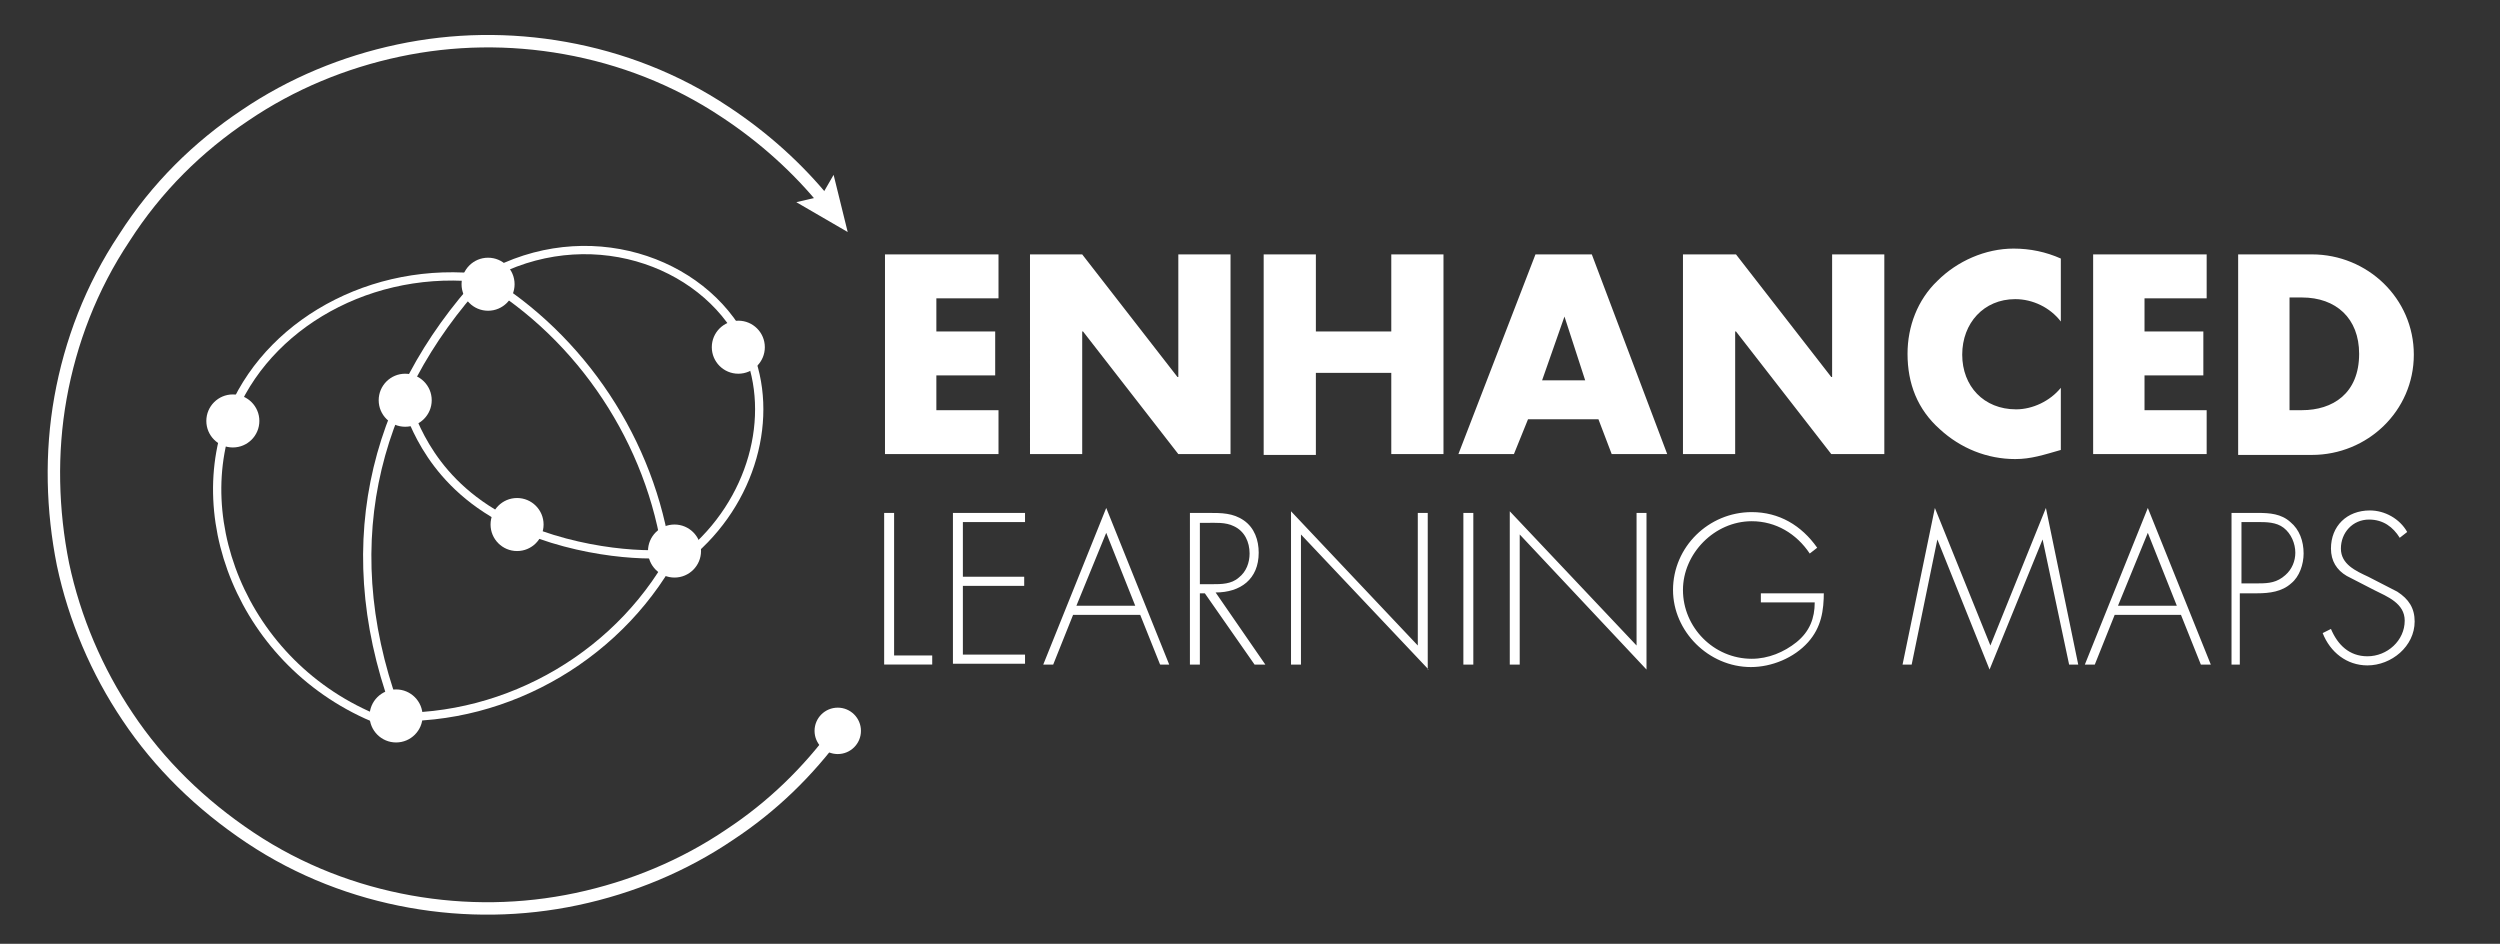 <svg xmlns="http://www.w3.org/2000/svg" width="301.7" height="113.9"><rect width="100%" height="100%" fill="#333333" stroke="none"/><path fill="none" d="M-1.6 1.4h303v112.5h-303z"/><path d="M113 36v4h7.1v5.3H113v4.2h7.5v5.3h-13.7V30.7h13.7V36H113zm11.3-5.3h6.3l11.5 14.8h.1V30.7h6.3v24.1h-6.3L130.7 40h-.1v14.8h-6.3V30.7zm43.6 9.3v-9.3h6.3v24.1h-6.3V45h-9.1v9.9h-6.3V30.7h6.3V40h9.1zm16.5 10.6l-1.7 4.2H176l9.3-24.1h6.8l9.1 24.1h-6.7l-1.6-4.2h-8.5zm4.4-12.4l-2.7 7.7h5.2l-2.5-7.7zm14.4-7.5h6.3L221 45.5h.1V30.7h6.3v24.1H221L209.5 40h-.1v14.8h-6.3V30.7zm45.5 8.1c-1.3-1.7-3.4-2.7-5.5-2.7-3.8 0-6.4 2.9-6.4 6.7 0 3.8 2.6 6.6 6.5 6.6 2 0 4.1-1 5.4-2.6v7.5c-2.1.6-3.6 1.1-5.5 1.1-3.4 0-6.6-1.3-9.1-3.6-2.7-2.4-3.9-5.5-3.9-9.1 0-3.3 1.2-6.5 3.6-8.8 2.4-2.4 5.8-3.9 9.2-3.9 2 0 3.9.4 5.7 1.2v7.6zm10.1-2.8v4h7.1v5.3h-7.1v4.2h7.5v5.3h-13.7V30.7h13.7V36h-7.5zm11.3-5.3h8.9c6.7 0 12.3 5.3 12.3 12.1s-5.6 12.1-12.3 12.1h-8.9V30.7zm6.3 18.8h1.4c3.7 0 6.9-2 6.9-6.8 0-4.3-2.8-6.8-6.9-6.8h-1.5v13.6zM107.9 79.1h4.6v1.1h-5.8V61.9h1.2v17.2zm8.3-16.1v6.6h7.4v1.1h-7.4V79h7.5v1.1H115V61.9h8.7V63h-7.5zm13.3 11.2l-2.4 6h-1.2l7.6-18.9 7.6 18.9H140l-2.4-6h-8.1zm4-9.9l-3.6 8.8h7.1l-3.5-8.8zm19.2 15.9h-1.3l-6-8.6h-.6v8.6h-1.2V61.9h2.3c1.5 0 2.9 0 4.2.9 1.3.9 1.8 2.4 1.8 3.9 0 3.2-2.2 4.8-5.2 4.8l6 8.7zm-6.4-9.7c1.1 0 2.3 0 3.2-.8.9-.7 1.3-1.8 1.3-2.9 0-1.4-.6-2.7-1.9-3.3-1-.5-2.2-.4-3.3-.4h-.8v7.4h1.5zm26.1 10.3L157 64.5v15.7h-1.2V61.7l15.3 16.2v-16h1.2v18.9zm5.4-.6h-1.2V61.9h1.2v18.3zm20.9.6l-15.3-16.3v15.7h-1.2V61.7l15.3 16.2v-16h1.2v18.9zm21.4-9.4c0 2.3-.3 4.3-1.9 6.1-1.7 1.9-4.4 3-6.9 3-5.1 0-9.4-4.3-9.4-9.3 0-5.2 4.3-9.4 9.5-9.4 3.3 0 6 1.6 7.9 4.3l-.9.7c-1.6-2.4-4.1-3.9-7-3.9-4.5 0-8.3 3.9-8.3 8.3 0 4.5 3.7 8.3 8.3 8.3 2 0 3.9-.8 5.4-2 1.6-1.3 2.2-2.9 2.2-4.8h-6.5v-1.1h7.6zm26.4-6.3l-6.4 15.7-6.3-15.7-3.1 15.1h-1.1l3.9-18.9 6.7 16.6 6.7-16.6 3.9 18.9h-1.1l-3.2-15.1zm8.7 9.1l-2.4 6h-1.2l7.6-18.9 7.6 18.9h-1.2l-2.4-6h-8zm4-9.9l-3.6 8.8h7.1l-3.5-8.8zm11.3 15.9h-1.2V61.9h3.2c1.4 0 2.8.1 3.9 1.1 1.1.9 1.6 2.3 1.6 3.8 0 1.3-.5 2.8-1.5 3.6-1.1 1-2.6 1.2-4.1 1.2h-2.1v8.6zm2.1-9.8c1.2 0 2.2-.1 3.2-1 .8-.7 1.2-1.7 1.2-2.7 0-1.1-.5-2.3-1.4-3-.9-.7-2.1-.7-3.2-.7h-1.9v7.4h2.1zm17-5.5c-.8-1.3-2-2.2-3.7-2.2-2 0-3.4 1.6-3.4 3.5s1.8 2.7 3.3 3.4l3.5 1.8c1.4.9 2.1 2 2.1 3.6 0 3-2.8 5.3-5.7 5.3-2.5 0-4.5-1.6-5.4-3.9l1-.5c.8 1.9 2.2 3.3 4.4 3.3 2.4 0 4.5-1.9 4.5-4.3 0-2.1-2.1-2.9-3.7-3.7l-3.3-1.7c-1.2-.7-1.9-1.8-1.9-3.3 0-2.7 1.9-4.6 4.7-4.6 1.8 0 3.6 1 4.5 2.6l-.9.7z" fill="#FFF"/><path fill="none" stroke="#FFF" stroke-width="1.5" stroke-miterlimit="10" d="M101.2 88.1c-3.7 5.1-8.1 9.3-13.1 12.6-5.6 3.8-11.9 6.4-18.5 7.8-6.6 1.4-13.4 1.5-20.1.3s-13.3-3.7-19.3-7.7-11-8.9-14.8-14.6C11.7 81 9 74.7 7.6 68.1 6.3 61.6 6.1 54.7 7.3 48 8.5 41.3 11 34.7 15 28.7c3.9-6.1 8.9-11 14.6-14.8 5.6-3.8 11.9-6.4 18.5-7.8 6.6-1.4 13.4-1.5 20.1-.3 6.7 1.2 13.3 3.7 19.3 7.7 4.7 3.1 8.8 6.8 12.2 11"/><circle fill="#FFF" cx="101.1" cy="88.2" r="2.8"/><path fill="#FFF" d="M96.1 24.4l3-.7 1.5-2.6 1.7 6.9z"/><circle fill="#FFF" cx="58.9" cy="34.3" r="3.2"/><circle fill="#FFF" cx="48.9" cy="48.3" r="3.2"/><circle fill="#FFF" cx="62.4" cy="63.3" r="3.2"/><circle fill="#FFF" cx="47.8" cy="86.4" r="3.2"/><circle fill="#FFF" cx="28.1" cy="50.8" r="3.2"/><circle fill="#FFF" cx="81.4" cy="66.5" r="3.2"/><circle fill="#FFF" cx="89.1" cy="41.9" r="3.2"/><path fill="none" stroke="#FFF" stroke-miterlimit="10" d="M58.3 33.6c11.9 7.1 20.3 19.8 22.2 33.6M58.2 33.6c-13.4 14.6-18 33.1-9.8 53.7"/><path fill="#FFF" d="M47 87c14.6.6 28.7-7.8 35.3-20.9.3-.6-.6-1.1-.9-.5C75 78.4 61.2 86.5 47 86c-.7-.1-.7.9 0 1z"/><path fill="none" stroke="#FFF" stroke-miterlimit="10" d="M59.8 33.8C46.1 31.5 33 38.4 28.2 49.3c-6 13.7 1.9 32.4 19.2 38.2m12.5-54.8c12.1-6 25.9-.7 30.3 9.5 3.4 8 .6 18.4-7.2 24.8"/><path fill="none" stroke="#FFF" stroke-miterlimit="10" d="M48.9 48.5c.9 2.1 3.1 10.1 13.2 14.8 8.1 3.7 16.8 3.9 19.4 3.4"/></svg>